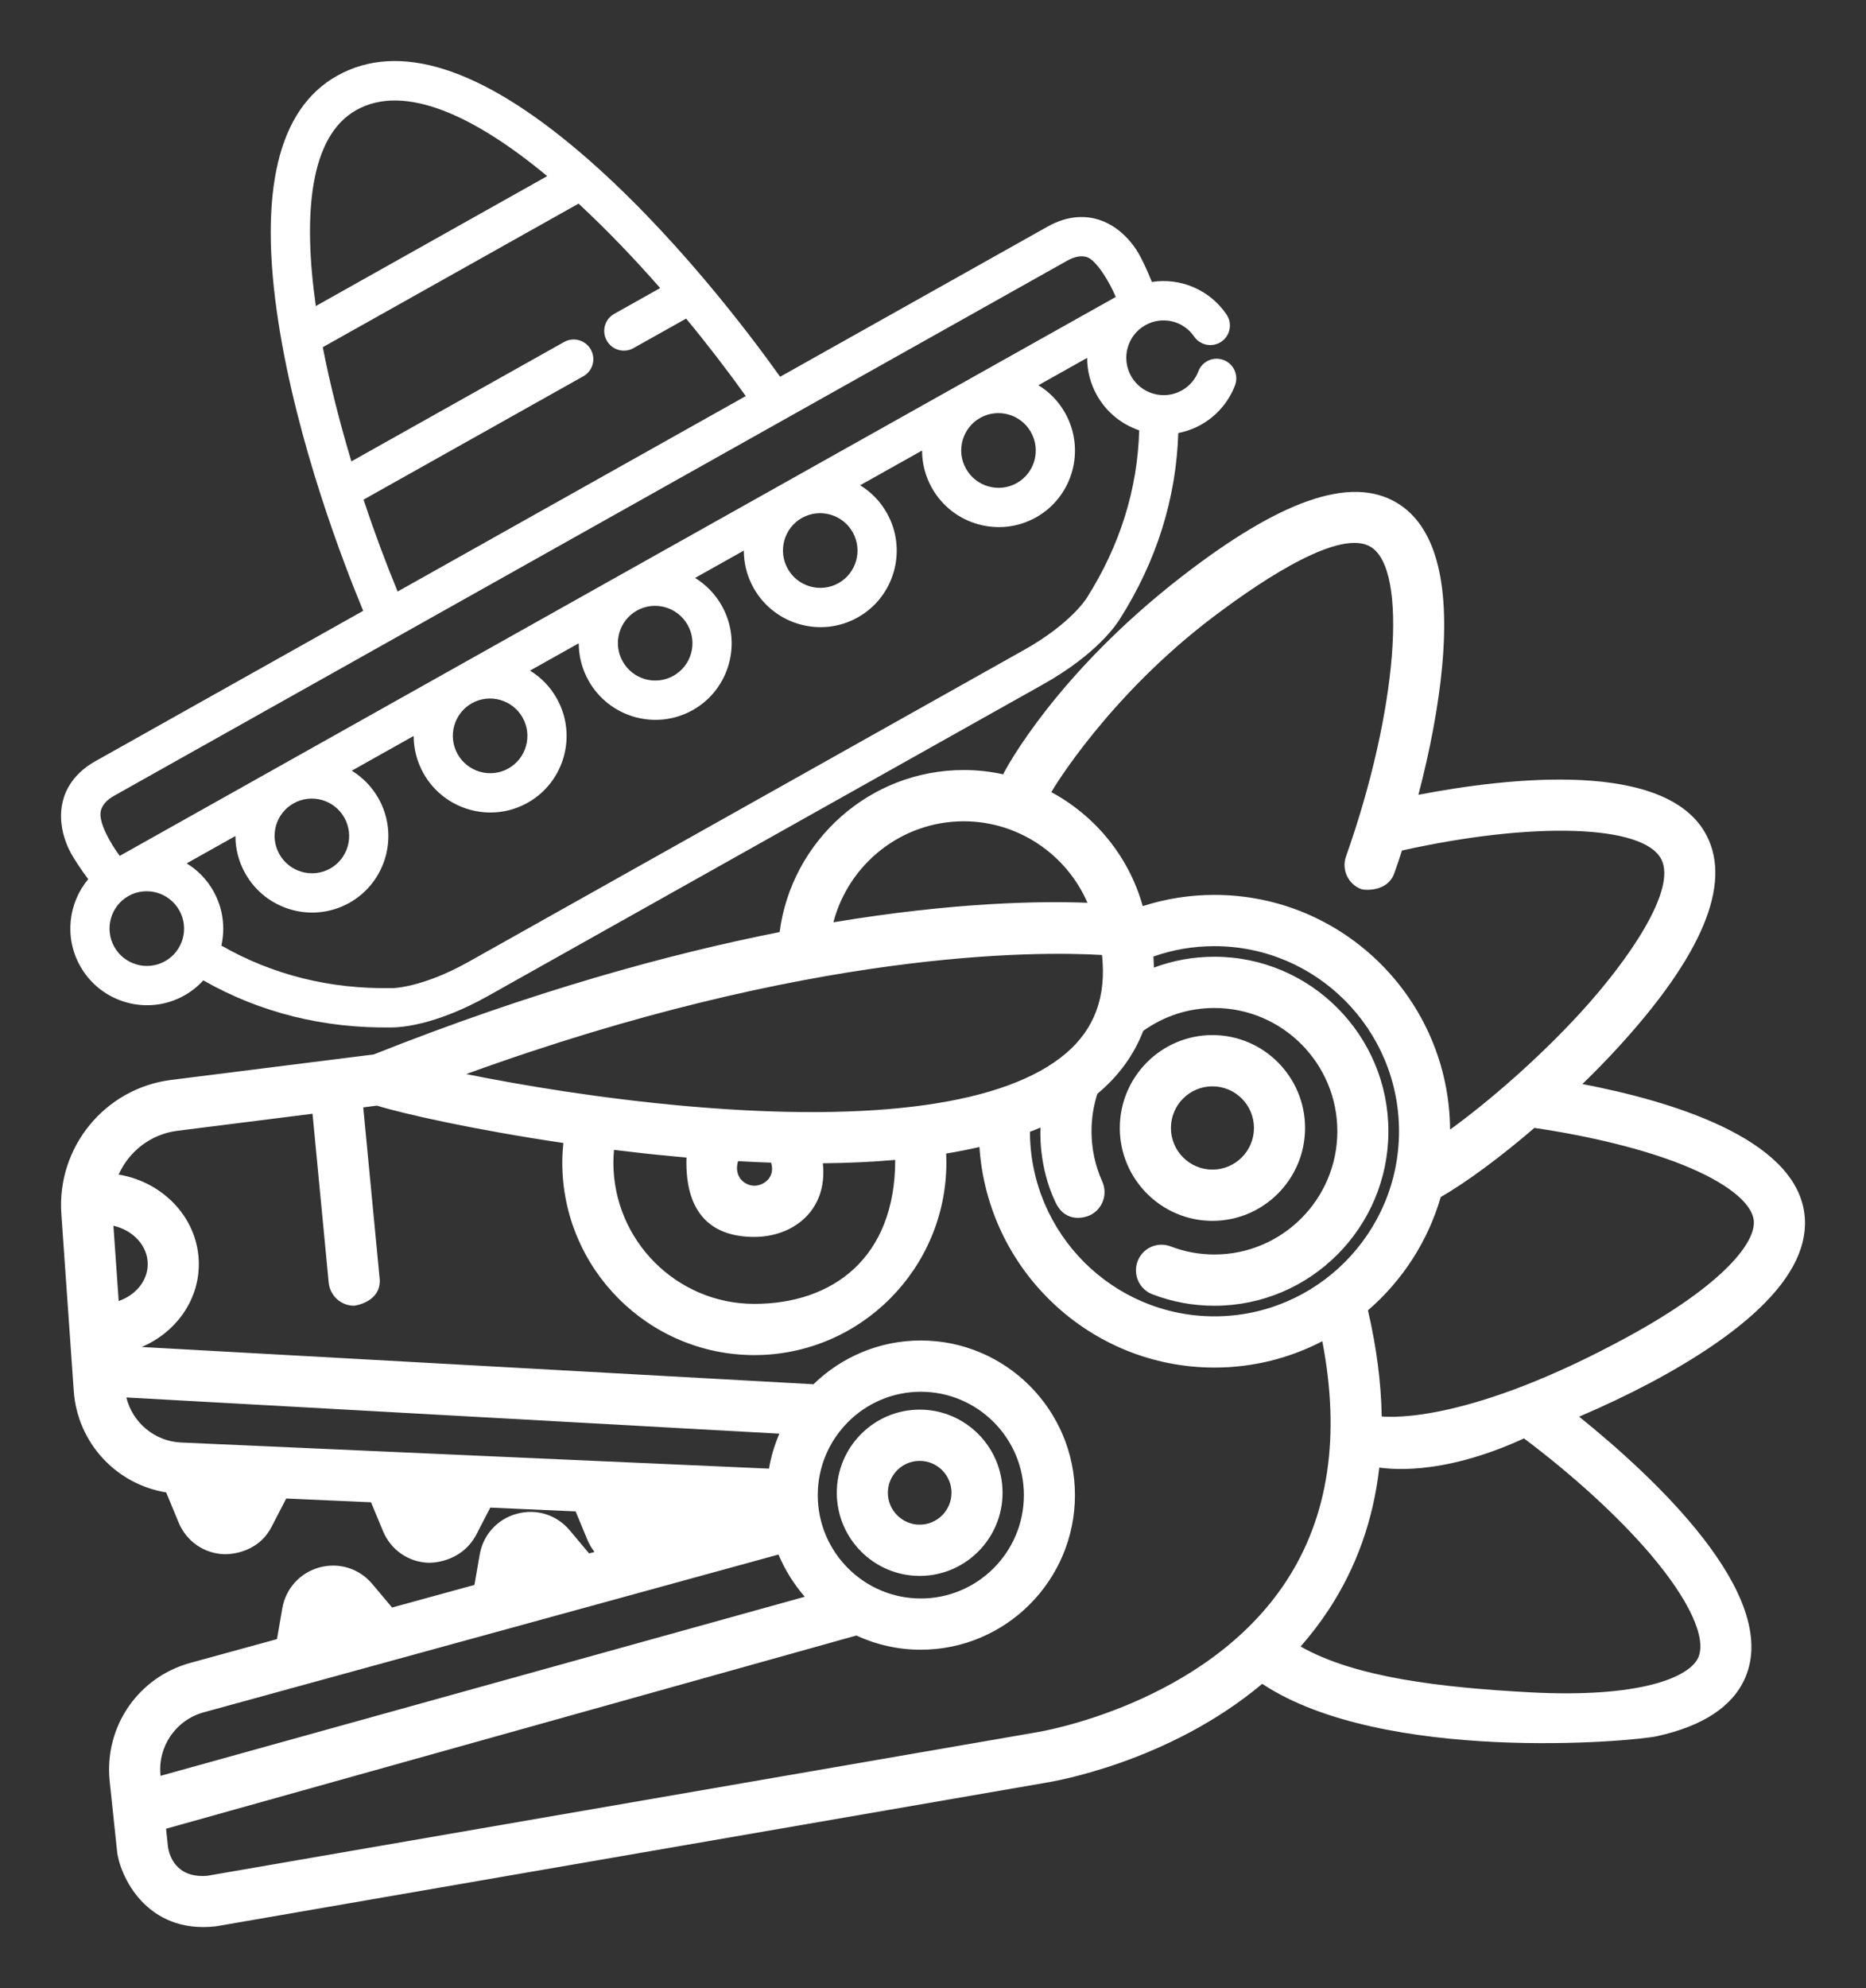 <?xml version="1.0" encoding="UTF-8" standalone="no"?>
<svg
   version="1.1"
   width="244.706"
   height="260.575"
   viewBox="-2 78 244.706 260.575"
   xml:space="preserve"
   id="svg25"
   sodipodi:docname="icon.svg"
   inkscape:version="1.1.2 (0a00cf5339, 2022-02-04)"
   xmlns:inkscape="http://www.inkscape.org/namespaces/inkscape"
   xmlns:sodipodi="http://sodipodi.sourceforge.net/DTD/sodipodi-0.dtd"
   xmlns="http://www.w3.org/2000/svg"
   xmlns:svg="http://www.w3.org/2000/svg"><rect x="-2" y="78" width="244.706" height="260.575" fill="#333333" stroke="none"/><sodipodi:namedview
   id="namedview27"
   pagecolor="#505050"
   bordercolor="#ffffff"
   borderopacity="1"
   inkscape:pageshadow="0"
   inkscape:pageopacity="0"
   inkscape:pagecheckerboard="1"
   showgrid="false"
   fit-margin-top="8"
   fit-margin-left="8"
   fit-margin-right="8"
   fit-margin-bottom="8"
   inkscape:zoom="1.3686802"
   inkscape:cx="167.31447"
   inkscape:cy="161.46942"
   inkscape:window-width="1366"
   inkscape:window-height="739"
   inkscape:window-x="0"
   inkscape:window-y="0"
   inkscape:window-maximized="1"
   inkscape:current-layer="svg25" />
<desc
   id="desc2">Created with Fabric.js 4.6.0</desc>
<defs
   id="defs4">
</defs>
<g
   transform="matrix(1.32,0,0,0.67,248.676,204.944)"
   id="ttqI1nKuI1CVQPTpvqoO9">
<path
   style="opacity:1;fill:#ffffff;fill-opacity:0;fill-rule:nonzero;stroke:none;stroke-width:1;stroke-linecap:butt;stroke-linejoin:miter;stroke-miterlimit:4;stroke-dasharray:none;stroke-dashoffset:0"
   vector-effect="non-scaling-stroke"
   d="m -187.5,187.5 v -375 h 375 V 187.5 Z"
   stroke-linecap="round"
   id="path6" />
</g>
<g
   transform="matrix(1.33,0,0,1.33,156.996,225.844)"
   id="IusmbisZZfEelnUkQYuC_">
<path
   style="opacity:1;fill:#FFFFFF;fill-rule:nonzero;stroke:none;stroke-width:1;stroke-linecap:butt;stroke-linejoin:miter;stroke-miterlimit:4;stroke-dasharray:none;stroke-dashoffset:0"
   vector-effect="non-scaling-stroke"
   transform="translate(-119.06,-171.54)"
   d="m 119.062,162.383 c -5.035,0 -9.133,4.105 -9.133,9.156 0,5.043 4.098,9.152 9.133,9.152 5.035,0 9.133,-4.109 9.133,-9.152 0,-5.051 -4.098,-9.156 -9.133,-9.156 z m 0,13.258 c -2.258,0 -4.094,-1.84 -4.094,-4.102 0,-2.266 1.836,-4.105 4.094,-4.105 2.258,0 4.094,1.84 4.094,4.105 0,2.262 -1.836,4.102 -4.094,4.102 z m 0,0"
   stroke-linecap="round"
   id="path9" />
</g>
<g
   transform="matrix(1.33,0,0,1.33,118.606,273.654)"
   id="FRmZshrDJm3PlIjwpXWHw">
<path
   style="opacity:1;fill:#FFFFFF;fill-rule:nonzero;stroke:none;stroke-width:1;stroke-linecap:butt;stroke-linejoin:miter;stroke-miterlimit:4;stroke-dasharray:none;stroke-dashoffset:0"
   vector-effect="non-scaling-stroke"
   d="m 0,-8.193 c -4.504,0 -8.172,3.676 -8.172,8.195 0,4.516 3.668,8.191 8.172,8.191 4.508,0 8.172,-3.676 8.172,-8.191 0,-4.52 -3.664,-8.195 -8.172,-8.195 z M 0,3.143 c -1.727,0 -3.137,-1.41 -3.137,-3.141 0,-1.734 1.41,-3.145 3.137,-3.145 1.73,0 3.137,1.41 3.137,3.145 0,1.73 -1.406,3.141 -3.137,3.141 z m 0,0"
   stroke-linecap="round"
   id="path12" />
</g>
<g
   transform="matrix(1.33,0,0,1.33,120.356,236.524)"
   id="WI3ItZaa4tutM7KfnzKFT"
   clip-path="url(#CLIPPATH_12)">
<clipPath
   id="CLIPPATH_12">
	<path
   transform="translate(-91.31,-179.25)"
   id="clip1"
   d="M 5,108 H 177.621 V 250 H 5 Z m 0,0"
   stroke-linecap="round" />
</clipPath>
<path
   style="opacity:1;fill:#FFFFFF;fill-rule:nonzero;stroke:none;stroke-width:1;stroke-linecap:butt;stroke-linejoin:miter;stroke-miterlimit:4;stroke-dasharray:none;stroke-dashoffset:0"
   vector-effect="non-scaling-stroke"
   d="m 85.913,0.366 c -0.988,-7.422 -13.191,-11.062 -21.883,-12.727 1.246,-1.211 2.449,-2.441 3.566,-3.664 8.227,-8.992 11.156,-15.988 8.699,-20.793 -3.863,-7.566 -19.629,-5.742 -28.438,-4.047 1.16,-4.418 1.98,-8.77 2.336,-12.586 0.797,-8.48 -0.699,-13.926 -4.449,-16.184 -4.617,-2.773 -11.652,-0.16 -21.281,7.309 -12.23,9.484 -17.25,18.801 -17.547,19.441 -1.258,-0.277 -2.555,-0.422 -3.883,-0.422 -9.293,0 -16.984,6.973 -18.16,15.969 -11,2.176 -24.438,5.867 -40.016,12.059 l -19.977,2.512 c -6.531,0.82 -11.289,6.625 -10.828,13.207 l 1.223,17.441 c 0.355,5.105 4.184,9.203 9.113,10 l 1.227,2.965 c 0.766,1.844 2.477,3.043 4.465,3.125 0.078,0.004 3.258,0.148 4.719,-2.734 l 1.426,-2.754 8.363,0.371 1.176,2.832 c 0.766,1.848 2.477,3.047 4.465,3.129 0.078,0.004 3.164,0.117 4.719,-2.734 l 1.398,-2.703 8.414,0.375 1.152,2.777 c 0.184,0.449 0.426,0.855 0.711,1.219 l -0.531,0.148 -1.918,-2.285 c -1.285,-1.527 -3.277,-2.152 -5.199,-1.629 -1.926,0.52 -3.332,2.066 -3.672,4.031 l -0.52,2.984 -8.121,2.227 -1.949,-2.32 c -1.285,-1.527 -3.277,-2.152 -5.203,-1.633 -1.922,0.523 -3.328,2.07 -3.672,4.035 l -0.523,3.031 -8.547,2.344 c -5.168,1.418 -8.508,6.324 -7.949,11.664 l 0.727,6.891 c 0.242,2.305 2.816,8.211 9.766,7.402 L 11.038,56.506 c 0.867,-0.137 12.203,-2.031 21.422,-9.758 11.895,7.863 36.434,5.707 38.938,5.156 4.543,-1.004 7.469,-2.941 8.684,-5.758 3.543,-8.188 -9.16,-19.922 -16.375,-25.727 2.441,-1.043 4.855,-2.188 7.078,-3.367 4.523,-2.41 8.109,-4.852 10.648,-7.266 3.379,-3.207 4.887,-6.375 4.48,-9.422 z m -58.301,-58.75 c 5.465,-4.133 12.625,-8.672 15.539,-6.918 3.746,2.25 2.633,16.223 -2.43,30.512 -0.465,1.316 0.219,2.758 1.531,3.227 0.277,0.098 2.535,0.297 3.215,-1.535 0.277,-0.75 0.523,-1.512 0.773,-2.277 12.961,-2.883 23.828,-2.551 25.57,0.863 1.551,3.035 -3.301,10.016 -7.93,15.074 -4.141,4.527 -9.035,8.762 -12.898,11.566 -0.086,-12.766 -10.473,-23.129 -23.23,-23.129 -2.434,0 -4.801,0.375 -7.074,1.105 -1.367,-4.898 -4.699,-8.906 -9.012,-11.23 0.172,-0.352 5.703,-9.508 15.945,-17.258 z M 12.092,-0.673 c 1.023,2.117 2.996,1.418 3.332,1.266 1.27,-0.57 1.836,-2.066 1.266,-3.34 -0.703,-1.562 -1.062,-3.234 -1.062,-4.961 0,-1.262 0.195,-2.504 0.574,-3.691 2.098,-1.746 3.609,-3.828 4.527,-6.203 2.062,-1.473 4.48,-2.254 7.016,-2.254 6.684,0 12.121,5.449 12.121,12.148 0,6.695 -5.438,12.145 -12.121,12.145 -1.488,0 -2.941,-0.27 -4.316,-0.797 -1.301,-0.5 -2.758,0.152 -3.254,1.453 -0.496,1.305 0.152,2.766 1.449,3.262 1.957,0.754 4.016,1.133 6.121,1.133 9.461,0 17.156,-7.715 17.156,-17.195 0,-9.484 -7.695,-17.199 -17.156,-17.199 -2.062,0 -4.074,0.363 -5.969,1.07 -0.004,-0.359 -0.02,-0.723 -0.047,-1.09 1.926,-0.68 3.941,-1.023 6.023,-1.023 10.031,0 18.195,8.18 18.195,18.242 0,10.059 -8.164,18.238 -18.195,18.238 -10.016,0 -18.168,-8.152 -18.195,-18.188 0.355,-0.137 0.703,-0.273 1.039,-0.418 0,0.121 -0.254,3.77 1.496,7.402 z M 3.034,-38.255 c 5.359,0 10.129,3.254 12.195,8.031 -4.605,-0.18 -13.117,-0.062 -25.051,1.922 1.492,-5.719 6.688,-9.953 12.855,-9.953 z m 13.629,13.176 c 0.438,4.102 -0.73,7.281 -3.551,9.688 -5.902,5.031 -18.789,6.836 -37.266,5.219 -8.59,-0.754 -16.453,-2.078 -21.875,-3.172 33.883,-12.289 56.344,-12.113 62.691,-11.734 z M -17.619,2.705 c 3.734,0 7.258,-2.523 6.758,-7.258 2.52,-0.023 4.898,-0.137 7.133,-0.332 0,9.719 -6.227,14.188 -13.891,14.188 -7.664,0 -13.898,-6.25 -13.898,-13.93 0,-0.418 0.027,-0.832 0.062,-1.246 1.867,0.23 3.785,0.445 5.734,0.625 0.473,0.047 0.941,0.086 1.41,0.129 -0.176,6.004 2.953,7.824 6.691,7.824 z m -1.605,-7.465 c 1.109,0.062 2.191,0.109 3.258,0.145 0.441,1.406 -0.695,2.273 -1.652,2.273 -0.961,0 -2.062,-0.902 -1.605,-2.418 z m -61.59,6.363 c 1.945,0.445 3.383,1.969 3.383,3.781 0,1.648 -1.188,3.059 -2.863,3.637 z m 6.684,21.363 c -2.625,-0.117 -4.797,-1.961 -5.41,-4.441 l 64.391,3.57 c -0.473,1.09 -0.82,2.242 -1.027,3.445 z m 2.23,26.586 56.664,-15.547 c 0.641,1.527 1.52,2.93 2.59,4.16 l -63.523,17.648 c -0.301,-2.867 1.492,-5.5 4.27,-6.262 z m 82.156,1.961 -0.051,0.012 -81.754,14.137 c -3.109,0.266 -3.797,-2.023 -3.898,-2.957 l -0.176,-1.68 68.062,-19.039 c 1.934,0.895 4.086,1.398 6.355,1.398 8.383,0 15.199,-6.836 15.199,-15.234 0,-8.402 -6.816,-15.238 -15.199,-15.238 -4.109,0 -7.844,1.645 -10.582,4.312 l -66.238,-3.672 c 3.316,-1.41 5.633,-4.539 5.633,-8.168 0,-4.406 -3.418,-8.082 -7.906,-8.824 1.02,-2.285 3.168,-3.984 5.805,-4.316 l 13.312,-1.676 1.594,16.633 c 0.125,1.309 1.219,2.285 2.504,2.285 0.078,0 2.789,-0.379 2.512,-2.766 l -1.609,-16.781 1.355,-0.172 c 2.391,0.754 9.477,2.367 18.375,3.68 -0.062,0.637 -0.105,1.281 -0.105,1.926 0,10.465 8.496,18.977 18.938,18.977 10.438,0 18.934,-8.512 18.934,-18.977 0,-0.297 -0.008,-0.59 -0.023,-0.883 1.141,-0.188 2.238,-0.406 3.285,-0.648 0.801,12.121 10.887,21.738 23.176,21.738 3.828,0 7.441,-0.941 10.629,-2.594 C 40.19,22.319 38.999,30.264 34.823,36.639 26.842,48.823 10.417,51.491 10.257,51.514 Z M -11.365,28.151 c 0,-5.621 4.559,-10.188 10.16,-10.188 5.605,0 10.164,4.566 10.164,10.188 0,5.617 -4.559,10.184 -10.164,10.184 -5.602,0 -10.16,-4.566 -10.16,-10.184 z m 82.109,5.836 c 3.785,4.438 5.547,8.23 4.715,10.152 -0.848,1.957 -5.715,4.031 -16.652,3.441 -8.75,-0.473 -17.199,-1.453 -22.562,-4.512 0.98,-1.117 1.91,-2.32 2.766,-3.621 2.738,-4.168 4.402,-8.852 4.992,-14.012 0.5,0.039 5.777,1.031 14.266,-2.875 4.848,3.637 9.32,7.723 12.477,11.426 z M 68.421,12.592 C 53.038,20.956 45.311,20.491 44.241,20.397 44.186,17.081 43.733,13.592 42.885,9.94 c 3.371,-2.91 5.902,-6.77 7.176,-11.164 2.617,-1.512 5.918,-3.965 9.238,-6.816 5.676,0.84 10.848,2.125 14.668,3.66 4.184,1.684 6.715,3.656 6.953,5.418 0.281,2.113 -2.871,6.32 -12.5,11.555 z m 0,0"
   stroke-linecap="round"
   id="path17" />
</g>
<g
   transform="matrix(1.33,0,0,1.33,83.066,149.334)"
   id="oStMSqA-891_RZR59W4ml"
   clip-path="url(#CLIPPATH_13)">
<clipPath
   id="CLIPPATH_13">
	<path
   transform="translate(-64.19,-115.4)"
   id="clip6"
   d="m -23.238,101.051 113.375,-63.613 42.262,75.32 -113.375,63.613 z m 0,0"
   stroke-linecap="round" />
</clipPath>
<path
   style="opacity:1;fill:#FFFFFF;fill-rule:nonzero;stroke:none;stroke-width:1;stroke-linecap:butt;stroke-linejoin:miter;stroke-miterlimit:4;stroke-dasharray:none;stroke-dashoffset:0"
   vector-effect="non-scaling-stroke"
   transform="translate(-64.19,-115.4)"
   d="m 107.398,120.668 -0.035,0.059 c -0.016,0.023 -1.547,2.504 -6.168,5.094 l -54.742,30.719 c -4.621,2.594 -7.531,2.605 -7.539,2.605 l -0.09,-0.004 c -6.094,0.105 -11.727,-1.309 -16.766,-4.191 0.395,-1.758 0.168,-3.664 -0.781,-5.359 C 20.625,148.426 19.703,147.5 18.637,146.848 l 4.805,-2.695 c 0.004,1.246 0.312,2.516 0.969,3.68 2.039,3.637 6.645,4.938 10.27,2.902 3.625,-2.031 4.914,-6.645 2.875,-10.277 -0.656,-1.164 -1.574,-2.09 -2.641,-2.742 l 6.105,-3.426 c 0,1.25 0.312,2.516 0.965,3.684 2.039,3.633 6.645,4.934 10.27,2.902 3.625,-2.035 4.914,-6.645 2.875,-10.277 -0.652,-1.168 -1.574,-2.094 -2.641,-2.746 l 4.805,-2.695 c 0.004,1.25 0.312,2.516 0.969,3.684 2.039,3.633 6.645,4.938 10.27,2.902 3.625,-2.035 4.91,-6.645 2.871,-10.277 C 70.75,120.297 69.832,119.375 68.766,118.719 l 4.805,-2.695 c 0,1.25 0.309,2.516 0.965,3.684 2.039,3.633 6.648,4.938 10.27,2.902 3.625,-2.031 4.914,-6.645 2.875,-10.277 -0.652,-1.168 -1.574,-2.09 -2.641,-2.746 l 6.105,-3.422 c 0.004,1.246 0.312,2.516 0.969,3.68 2.039,3.637 6.645,4.938 10.27,2.906 3.625,-2.035 4.91,-6.645 2.871,-10.281 -0.652,-1.164 -1.57,-2.09 -2.637,-2.742 l 4.805,-2.695 c 0,1.246 0.309,2.516 0.965,3.684 0.949,1.691 2.461,2.879 4.168,3.457 -0.164,5.805 -1.895,11.348 -5.156,16.496 z M 11.5,155.074 c -0.992,-1.77 -0.363,-4.02 1.402,-5.012 1.766,-0.988 4.012,-0.355 5.008,1.418 0.992,1.77 0.363,4.02 -1.402,5.008 -1.766,0.992 -4.012,0.359 -5.008,-1.414 z m 22.684,-12.727 c 0.996,1.773 0.367,4.02 -1.398,5.012 -1.77,0.988 -4.016,0.355 -5.008,-1.418 -0.996,-1.77 -0.367,-4.02 1.402,-5.008 1.766,-0.992 4.012,-0.359 5.004,1.414 z m 17.578,-9.863 c 0.992,1.773 0.363,4.02 -1.402,5.012 -1.766,0.992 -4.012,0.355 -5.008,-1.414 -0.992,-1.773 -0.363,-4.02 1.402,-5.012 1.766,-0.992 4.012,-0.355 5.008,1.414 z m 16.273,-9.129 c 0.996,1.77 0.367,4.016 -1.402,5.008 -1.766,0.992 -4.012,0.359 -5.004,-1.414 -0.996,-1.773 -0.367,-4.02 1.398,-5.012 1.77,-0.992 4.016,-0.355 5.008,1.418 z M 84.312,114.223 c 0.992,1.77 0.363,4.02 -1.402,5.008 -1.766,0.992 -4.012,0.359 -5.008,-1.414 -0.992,-1.773 -0.363,-4.02 1.402,-5.012 1.766,-0.988 4.012,-0.355 5.008,1.418 z m 17.574,-9.863 c 0.996,1.773 0.367,4.02 -1.402,5.012 -1.766,0.992 -4.012,0.355 -5.004,-1.414 -0.996,-1.773 -0.367,-4.02 1.398,-5.012 1.77,-0.992 4.016,-0.359 5.008,1.414 z m -91.715,37.309 c 0.145,-0.586 0.586,-1.078 1.348,-1.504 L 105.426,87.473 c 0.754,-0.426 1.402,-0.543 1.973,-0.371 0.934,0.285 2.297,2.562 2.844,3.93 -0.09,0.035 -98.207,55.078 -98.207,55.078 -0.875,-1.168 -2.141,-3.328 -1.863,-4.441 z M 36.078,111.004 57.75,98.844 c 0.93,-0.52 1.258,-1.699 0.734,-2.633 -0.523,-0.934 -1.703,-1.266 -2.633,-0.742 l -20.973,11.766 c -1.121,-3.73 -2.102,-7.555 -2.82,-11.254 l 25.219,-14.148 c 2.746,2.539 5.469,5.383 8.047,8.32 l -4.531,2.543 c -0.93,0.523 -1.262,1.699 -0.734,2.633 0.52,0.934 1.699,1.266 2.629,0.746 l 5.195,-2.914 c 2.125,2.57 4.109,5.16 5.883,7.637 L 39.438,120.059 c -1.148,-2.777 -2.297,-5.848 -3.359,-9.055 z M 35.355,72.617 c 4.812,-2.699 11.766,0.641 18.832,6.504 L 31.371,91.926 C 30.086,82.867 30.77,75.191 35.355,72.617 Z m 85.801,20.121 c -1.695,-2.461 -4.566,-3.617 -7.348,-3.188 -0.566,-1.414 -1.035,-2.301 -1.152,-2.516 -0.234,-0.461 -1.539,-2.82 -4.094,-3.621 -1.117,-0.352 -2.895,-0.52 -5.031,0.68 L 77.152,98.895 C 74.141,94.668 66.543,84.586 57.57,76.902 47.648,68.406 39.535,65.828 33.461,69.238 c -5.82,3.266 -7.766,11.422 -5.785,24.246 1.855,12.008 6.465,23.906 8.367,28.477 L 9.625,136.785 c -2.137,1.199 -2.922,2.805 -3.203,3.941 -0.648,2.598 0.684,4.941 0.957,5.383 0.121,0.207 0.633,1.07 1.551,2.297 -1.957,2.336 -2.379,5.742 -0.797,8.559 2.039,3.633 6.645,4.938 10.27,2.902 0.719,-0.402 1.348,-0.91 1.871,-1.488 5.609,3.184 11.852,4.742 18.594,4.637 0.602,0.004 4.129,-0.098 9.484,-3.102 l 54.742,-30.715 c 5.352,-3.004 7.277,-5.965 7.586,-6.48 3.602,-5.695 5.523,-11.836 5.73,-18.281 0.77,-0.148 1.527,-0.418 2.246,-0.82 1.531,-0.859 2.719,-2.234 3.344,-3.871 0.383,-0.996 -0.117,-2.117 -1.113,-2.5 -0.996,-0.387 -2.113,0.109 -2.496,1.109 -0.309,0.809 -0.871,1.457 -1.629,1.883 -1.766,0.992 -4.012,0.355 -5.008,-1.414 -0.992,-1.773 -0.363,-4.02 1.402,-5.012 1.664,-0.934 3.738,-0.453 4.82,1.121 0.609,0.879 1.812,1.102 2.691,0.496 0.879,-0.605 1.098,-1.812 0.488,-2.691"
   stroke-linecap="round"
   id="path22" />
</g>
</svg>
